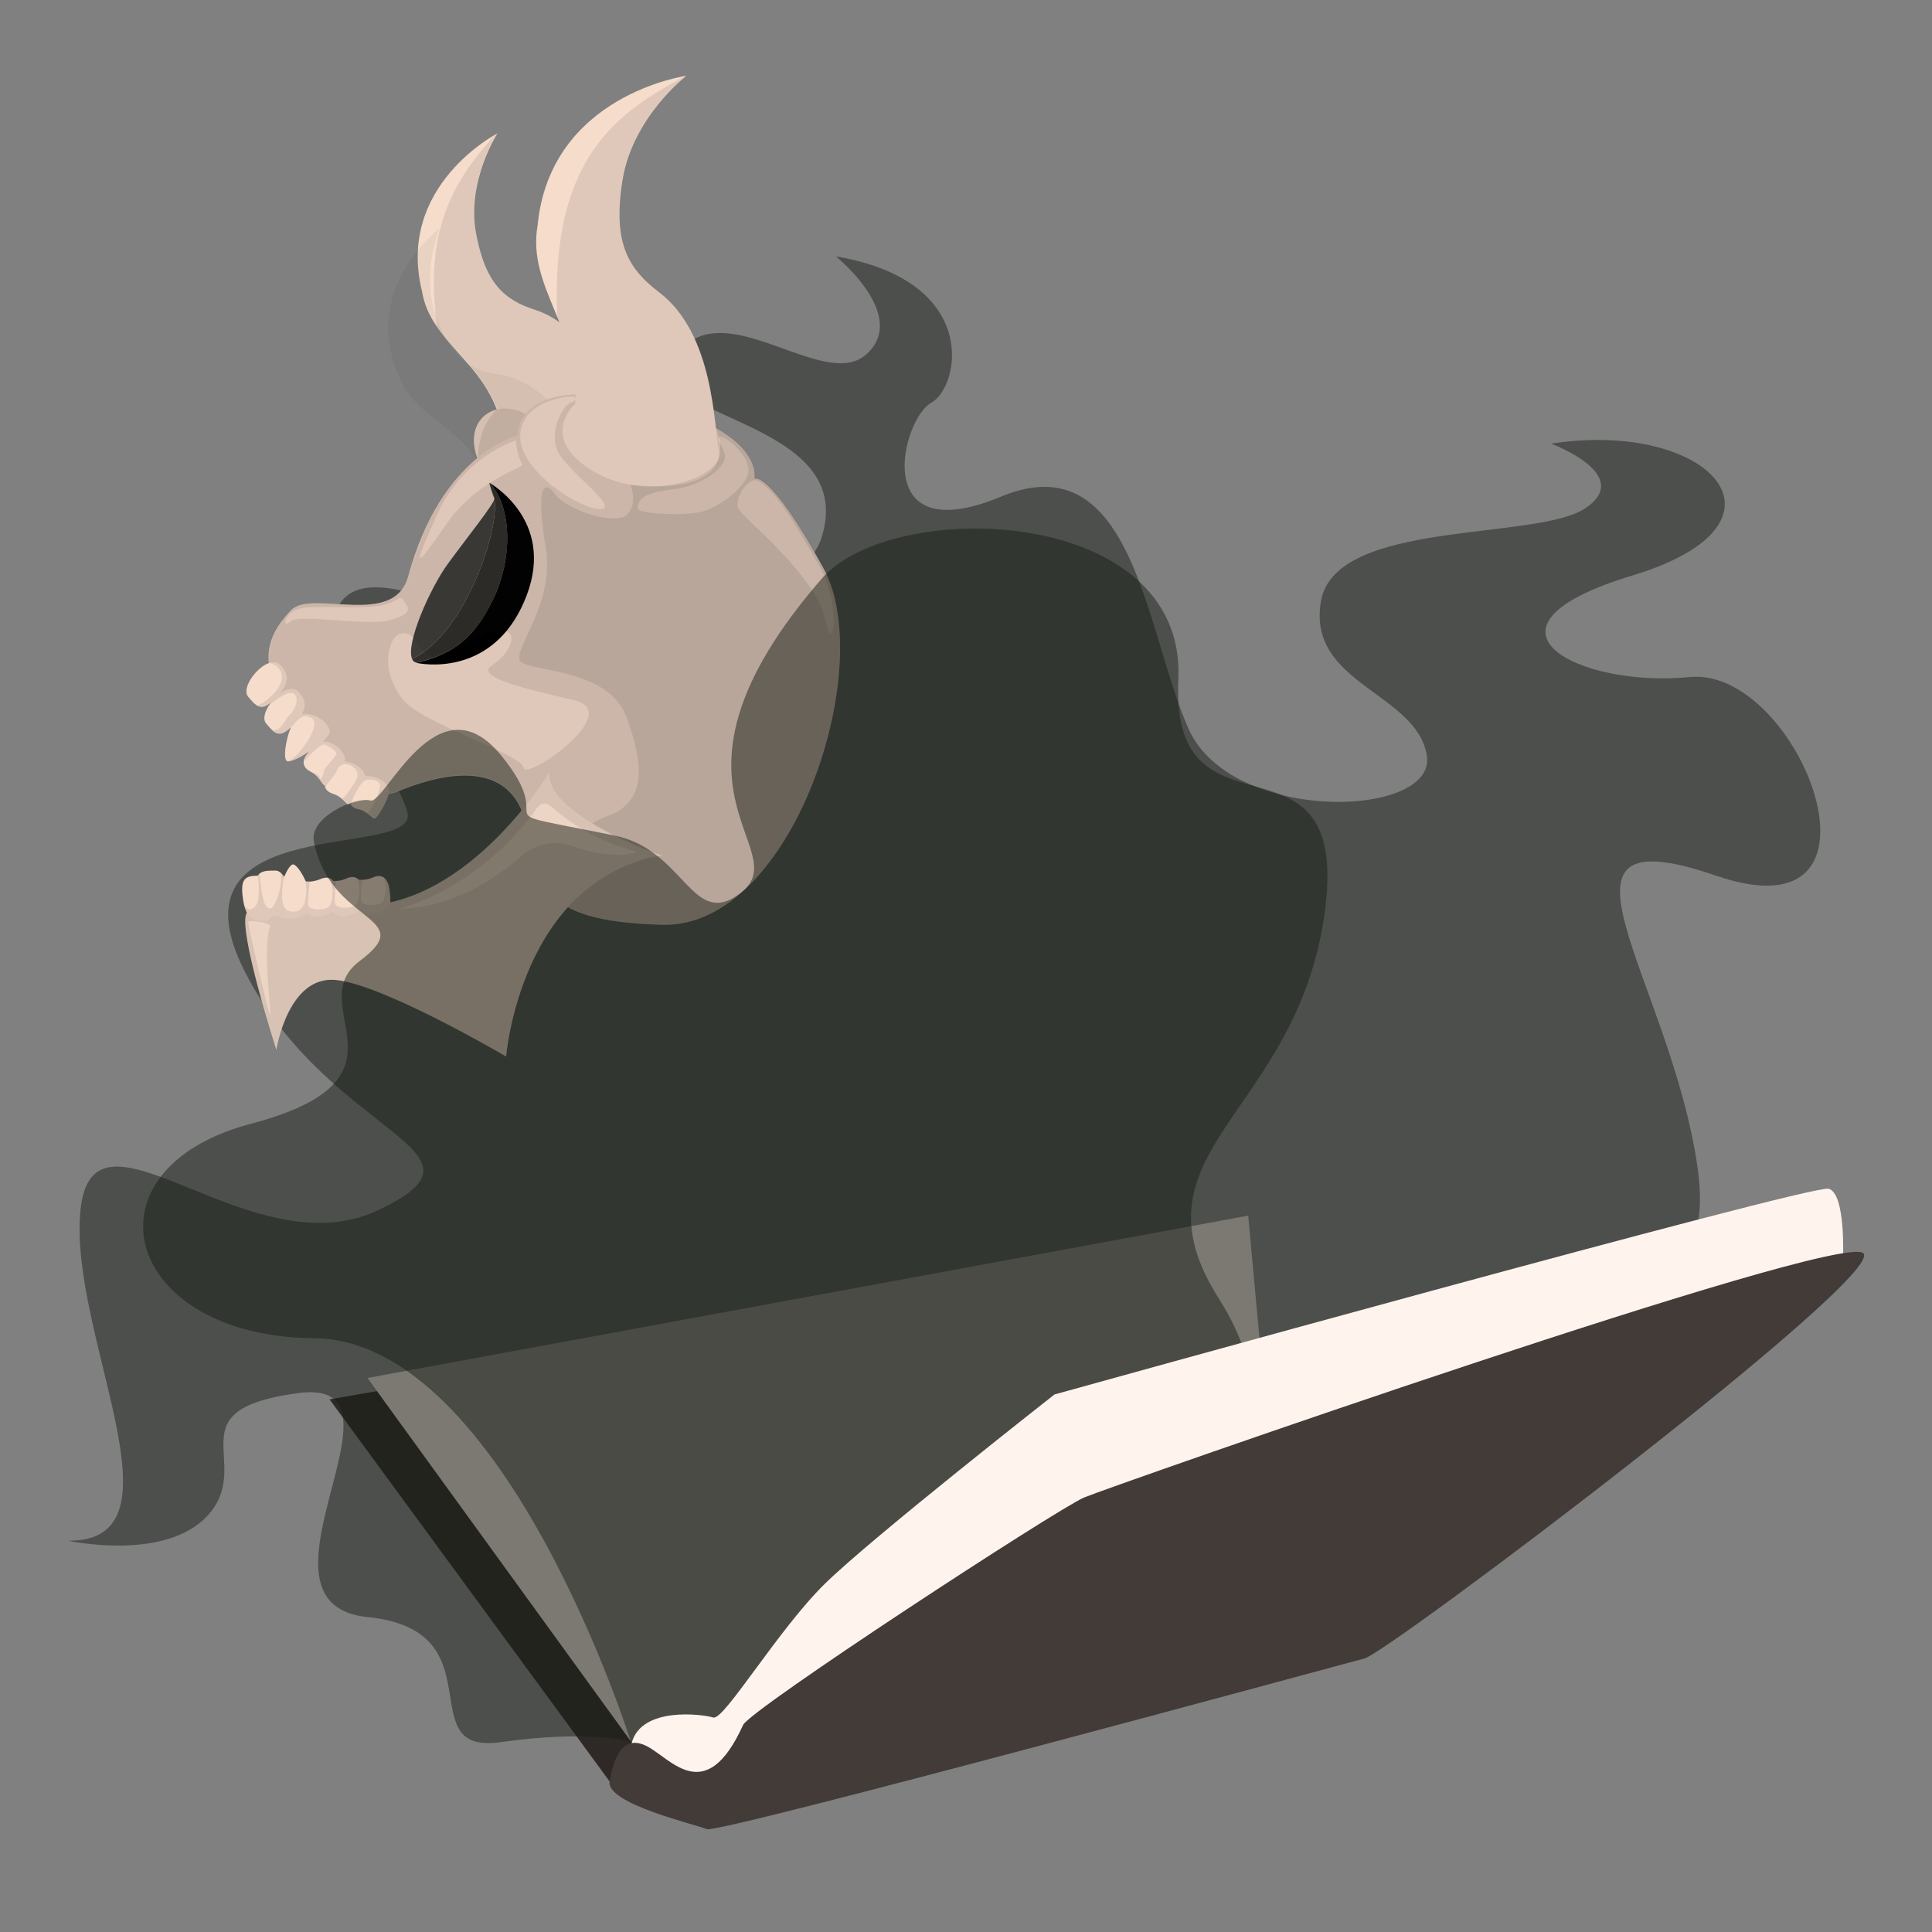<?xml version="1.0" encoding="utf-8"?>
<!-- Generator: Adobe Illustrator 23.0.3, SVG Export Plug-In . SVG Version: 6.00 Build 0)  -->
<svg version="1.1" id="Calque_1" xmlns="http://www.w3.org/2000/svg" xmlns:xlink="http://www.w3.org/1999/xlink" x="0px" y="0px"
	 viewBox="0 0 948.5 948.5" style="enable-background:new 0 0 948.5 948.5;" xml:space="preserve">
<rect x="0" y="0" width="948.5" height="948.5" fill="#808080" stroke="none"/>
<style type="text/css">
	.necro1{fill:#2E2927;}
	.necro2{fill:#DED4CE;}
	.necro3{opacity:0.5;fill:#191F16;enable-background:new    ;}
	.necro4{fill:#F5DCCB;}
	.necro5{fill:#DFC8B9;}
	.necro6{opacity:5.000000e-02;enable-background:new    ;}
	.necro7{fill:none;}
	.necro8{fill:#1D1D1B;}
	.necro9{opacity:0.9;fill:#1D1D1B;enable-background:new    ;}
	.necro10{opacity:0.9;fill:#2D2D2B;enable-background:new    ;}
	.necro11{fill:#EDD5C5;}
	.necro12{opacity:0.1;fill:#1D1D1B;enable-background:new    ;}
	.necro13{fill:#FFF4ED;}
	.necro14{fill:#423B38;}
</style>
<title>necromencer</title>
<g id="Livre2">
	<polygon class="necro1" points="299.3,874.6 161.8,687 606.3,609.7 631.3,791.7 	"/>
	<polygon class="necro2" points="310,855.3 180.4,676.5 612.8,596.8 629.5,778.6 	"/>
</g>
<g id="Fummée2">
	<path class="necro3" d="M410.4,125.9c0,0,36,29,15,48s-70-31-93,0s81.1,30,72.6,83s-68.6-19.4-100.6,31.3s-114.7-21.5-136.8,7.1
		s25.9,79.1,32.4,103.4s-121.5-2.4-79.5,78.9s128,86.9,65,116.6s-140-60.7-146,0s54,162.7-6,162.2c0,0,50,11,70-14.2
		s-17.7-50.3,43.1-58.3s-30.6,103.5,33.9,110s20.3,67.8,65.2,61.4s64.5,0,64.5,0s394.4-86.6,410.4-147.4s125.9-41,112.9-134
		s-84-176,9-144s41-102.9-13-97.5s-113-24.2-28-49.9s38-76.7-40-64.7c0,0,41,15.2,17,31.6s-123,5.2-130,45.8s47,44.8,52,75.7
		s-96,33.9-117-13.1s-27-141-92-114s-48.8-38-34.4-46S481.4,137.9,410.4,125.9z"/>
</g>
<g id="Crâne">
	<g id="Calque_5">
		<path class="necro4" d="M244.2,65.5c0,0-49.9,25.6-37,77.6c4.1,24.9,30.4,34.1,38.4,63.2c0,0-10.1,18.1,15.9,23.4s51-15.6,45.7-24.5
			s-17.5-44.4-44.5-53.1c-15-4.8-24.4-12.8-29-37.6C229,88.8,244.2,65.5,244.2,65.5z"/>
		<path class="necro5" d="M235.6,228c-10-21.3,7.3-33.1,22.3-24.8C273,211.4,235.6,228,235.6,228z"/>
		<path class="necro6" d="M290.6,222.5c-5.9-6.8-21.6-35.4-46-38.8c-13.6-1.9-22.8-7.3-30.4-27.9c-7.9-21.4,1.6-43.6,1.6-43.6
			s-38.9,29.4-20.1,72c6.8,19.4,28.2,24.1,40.1,44.1c-7.5,3.4-11.1,12.9-3.1,24.3c0,0,4.1-2.8,8.6-6.5c2.6,2.2,6.9,3.9,13.9,4.1
			C278.2,251,296.5,229.3,290.6,222.5z"/>
	</g>
	<g id="Calque_3">
		<path class="necro5" d="M200.4,283c-6.9,25.5-47.4,6.1-57.4,16.5s-15.5,21.8-6.9,39.7s39.8,57.6,58.7,49.6s53.7-17.7,62.7,13.2
			s3.7,50.2,67.6,52s105.8-126.4,79.2-175s-34-44.1-34-44.1s6.2-26.6-65.5-39.5c-52.1-9.1-50.7,18.4-50.7,18.4
			S216.8,222.4,200.4,283z"/>
		<path d="M240.2,237c11.6,12.2,11.2,37.9,2,57s-19.6,27.2-37.9,31.4c8.4,1.8,40.2,4.1,54.3-33.2C272.7,254.9,240.2,237,240.2,237z"
			/>
		<path class="necro7" d="M242.7,244.9c0-0.1,0-0.1,0-0.2C242.7,244.8,242.7,244.8,242.7,244.9z"/>
		<path class="necro8" d="M242.7,244.7c-0.3-1.5-0.8-2.9-1.5-4.2C241.6,241.9,242.1,243.3,242.7,244.7z"/>
		<path class="necro9" d="M240.2,237c0,0,0.4,1.7,1,3.5c0.7,1.3,1.2,2.8,1.5,4.2c0,0.1,0,0.1,0,0.2c2.9,13.6-13.8,66.1-40.4,78.6
			c0.3,0.9,1.1,1.6,2.1,1.8c18.2-4.1,28.7-12.2,37.9-31.4S251.8,249.2,240.2,237z"/>
		<path class="necro10" d="M242.7,244.9c-0.1,2.5-13.2,18.7-22.9,32c-8.8,12.1-20.7,39.2-17.5,46.6C228.9,311,245.6,258.5,242.7,244.9z
			"/>
		<path class="necro4" d="M179.3,381.1c-0.6-3.5-5.3-6.9-10-7.2c0.9-4.2-5-10-10.9-9.9l0,0c2.1-2,3.6-3.8,3.5-5
			c-0.3-4.1-7.5-9.4-13.7-8.4l0,0c2.1-3.7,2-7.1-1.8-11c-2.4-2.5-6.1-1.3-9.4,1.2c4.4-5,5.5-9.3,0.6-14.3
			c-6.1-6.2-20.2,10.2-15.8,15.5c4,4.8,6.3,7.1,11.3,2.8c-2.8,3.7-4.4,8-2.5,10.3c4.2,5.1,6.5,7.4,12.2,2
			c-2.7,6.5-3.9,15.8-1.8,16.6c1.5,0.6,6.3-1.7,10.9-4.8l0,0c-4.8,4.9-2.8,8.3,0.7,10s5.3,5.5,6.3,6.4c0.1,0.1,0.3,0.1,0.5,0
			c0.1,2.4,2,3.8,4.3,4.5c3.7,1.1,6.1,4.5,7.2,5.2c0.2,0.1,0.6,0,1-0.4c0.9,1.5,2.5,2.5,4.2,2.7c3.8,0.8,6.4,4.1,7.6,4.6
			s6.5-8.3,7.3-12.8C191.8,384.9,185.1,380.4,179.3,381.1z"/>
		<path class="necro4" d="M337,37.2c0,0-67,9.3-73.1,73.7c-5.2,30,21.1,51,18.5,87.3c0,0-18.7,16.6,8.8,33.1s64.4,2.5,61.8-9.6
			s-2.2-57.6-29.5-78.3c-15.2-11.5-22.7-24.3-18-54.4C310.3,57.6,337,37.2,337,37.2z"/>
		<path class="necro11" d="M121.3,448c-5.3,6.4,14.4,67.4,14.4,67.4s5.6-36.4,29-34.3s83.8,37.6,83.8,37.6s7-87.2,76.8-98.7
			c0,0-57.4-19.4-55.6-40.9c0,0-38.5,64.3-91.7,65.6S121.3,448,121.3,448z"/>
		<path class="necro4" d="M191.2,436.5c-1-6.8-4.9-7.3-8.4-5.6c-2.1,0.9-4.4,1.2-6.7,1c-1.7-1.8-4.1-1.6-6.3-0.5
			c-2,0.9-4.1,1.2-6.2,1.1c-1.7-2.1-4.2-1.9-6.6-0.8c-2.2,0.9-4.5,1.3-6.9,1c-2.1-4.8-5-8.7-6.5-8.3c-1.1,0.3-2.7,2.8-4.1,6.1
			c-1.2-1.9-2.6-3.1-4.3-3.1c-4.3,0-7.2,0.1-8.6,2.5c-5.7,0.1-8.3,1.1-7.6,9.1c0.9,8.7,3,13.7,11.1,13c1.6-0.1,3-1.1,3.7-2.5
			c0.9,0.1,1.8,0.1,2.8,0.1c3.1,2.2,10,1.9,14.2-1.4c2.4,2.6,8.5,2.2,12.5-0.7c2.2,3.2,8.9,2.8,13.1-0.5c2.6,3.6,11,2.5,14.7-2.3
			C191.2,444.7,192.2,443.4,191.2,436.5z"/>
	</g>
</g>
<g id="Ombre">
	<path id="_2" class="necro12" d="M404.3,278.8c-26.5-48.6-34-44.1-34-44.1s3-12.7-18.9-24.8c-2.1-18.6-6.5-50.4-28-66.7
		c-15.2-11.5-22.7-24.3-18-54.4c4.9-31.3,31.5-51.7,31.5-51.7c-31.7,17.3-67,38.1-63.3,118.8l0,0c0.3,0.7,0.6,1.4,0.8,2
		c-3.6-2.6-7.5-4.6-11.7-5.9c-8-2.6-14.4-6-19.3-12.4c-1.5-2-2.9-4.2-4-6.5c-0.2-0.5-0.5-1-0.7-1.5c-1.2-2.8-2.3-5.7-3.1-8.7
		c-0.7-2.6-1.4-5.4-1.9-8.6c-0.7-3.9-1-7.9-0.9-11.8c0.1-3,0.4-5.9,0.8-8.9c0.2-1.4,0.5-2.8,0.8-4.2c1.6-7,4.1-13.8,7.4-20.2
		c0.2-0.3,0.3-0.6,0.5-0.9c1.1-2,1.8-3.1,1.8-3.1l0,0c-21.6,23-36.1,48.3-29.5,95.2l0.5,0.8l0.7,1l0.6,0.7c0.2,0.3,0.5,0.6,0.8,1
		l0.6,0.7l0.8,1l0.6,0.7c0.3,0.4,0.6,0.7,0.9,1l0.5,0.6l1,1.2l0.4,0.4c1.1,1.3,2.3,2.6,3.5,3.9l0.9,1l0.6,0.7l0.9,1l0.7,0.8l0.8,0.9
		l0.7,0.8l0.8,1l0.7,0.8l0.8,1l0.7,0.8c0.3,0.3,0.5,0.6,0.8,1l0.6,0.9l0.8,1l0.6,0.9l0.7,1l0.6,0.9l0.7,1.1l0.6,0.9
		c0.2,0.4,0.5,0.8,0.7,1.1s0.4,0.6,0.6,0.9s0.4,0.8,0.7,1.2l0.5,0.9c0.2,0.4,0.4,0.9,0.7,1.3s0.3,0.6,0.4,0.9c0.2,0.5,0.5,1,0.7,1.5
		c0.1,0.3,0.3,0.5,0.4,0.8c0.3,0.8,0.7,1.6,1,2.4l0,0c0,0-9,6.4-9.6,23.8c-11.6,9.6-25.5,27-34,58.2c-6.9,25.5-47.4,6.1-57.4,16.5
		c-7.2,7.5-12.1,15.5-11,26.1c2.1,0,9.6,4,4.5,12c-2.5,3.9-6.1,7-10.2,8.9c1.9,1.1,3.9,0.8,6.8-1.7c-0.3,0.4-0.5,0.7-0.8,1.1
		l0.8-0.6c3.4-2.4,7.9-5.9,10.7-4.8s1.8,7.1-1.4,10.1s-3.9,8.1-8.7,8c2.6,2.3,4.9,2.4,9-1.5c3.1-3,5.3-7.5,10.3-4.3s-7.2,20.1-12,21
		c1.5,0.6,6.3-1.7,10.9-4.8l0,0c-1.9,2-2.7,3.7-2.8,5.1l0,0c2.6-3.6,8.2-8.6,9.6-8.5s6.6,3.1,6.2,4.7s-6.3,7.1-6.2,8.6
		s-1.7,4.4-1.8,3.3c0-0.8-0.8-2.1-3.3-2.7c2.8,1.9,4.3,5,5.3,5.7c0.1,0.1,0.3,0.1,0.5,0c0,0.5,0.1,1,0.3,1.4
		c0.1-1.7,4.6-5.5,5.5-8.2s4-4.6,8.1-1.6c5,3.7-0.4,8.7-2.7,12.3c-0.7,1.2-1.6,2.2-2.7,3c1.4,1.2,2.4,2.4,3,2.8c0.2,0.1,0.6,0,1-0.4
		c0.1,0.3,0.3,0.5,0.5,0.8c-0.2-2.8,4.6-11.9,7.3-12.3s5.6,0,6.6,2.1s-4.9,14-5.9,14.1h-0.1c1.6,1.1,2.7,2.3,3.4,2.6
		c1.2,0.6,6.1-7.7,7.2-12.3c1.3-0.2,2.5-0.5,3.7-1c18-7.6,50.5-16.8,61.3,9.2c-13.6,16.5-36.4,38.8-64.4,45.2c0.1-2.2,0-4.4-0.4-6.5
		c-0.4-2.9-1.4-4.7-2.6-5.6c0,0.6,0.1,1.1,0.2,1.7c0.9,4,0.1,9.2-1.4,10.7s-9.7,2.2-10.2-1c-0.4-2.2,0.3-6.7,0.6-10.2
		c-0.6,0-1.2,0-1.7,0c-0.1-0.1-0.3-0.3-0.4-0.4c0,0.7,0.1,1.5,0.2,2.2c0.9,4,0.1,9.2-1.4,10.7s-9.7,2.2-10.2-1
		c-0.4-2.3,0.4-7.3,0.6-10.9h-1.4c-0.2-0.3-0.5-0.6-0.9-0.8c-0.1,0.9,0,1.9,0.2,2.8c0.9,4,0.1,9.2-1.4,10.7s-9.7,2.2-10.2-1
		c-0.4-2.4,0.5-7.7,0.7-11.4c-0.7,0-1.3,0-1.9,0c1.4,13.9-3.5,15.6-8.2,14.5s-3.5-11.6-2.4-16.7c-0.5-0.7-1-1.4-1.7-2
		c1.2,6.8-3.1,17.7-5.1,17.4c-2.2-0.3-3.6-2.2-4.8-12.2c-0.2-1.9-0.3-3.5-0.4-4.7c-0.3,0.3-0.6,0.6-0.8,1c0,0,1.5,11.9-1.3,14.8
		c-2.3,2.3-3.3,2.1-5.3-0.3c0.3,1.2,0.7,2.4,1.3,3.5l0,0c-5.3,6.4,14.4,67.4,14.4,67.4s5.6-36.4,29-34.3s83.8,37.6,83.8,37.6
		s3.5-43.9,30.5-73.5c9,5,23,7.9,46.2,8.6C389,455.7,430.9,327.5,404.3,278.8z M132.6,498.1c-0.9-0.5-10.8-43.8-10.8-45.3
		s10.9,0.2,10.8,1.9C128.7,465.7,133.5,498.7,132.6,498.1z M281.2,194.6c1.5,0.3,2.4,2-1.1,3.1s-10.5,13.5-6.6,23.2s31,28.4,21.5,29
		s-40.7-18.8-39.6-36.5S280.7,194.5,281.2,194.6z M214.7,252.4c12.8-28.3,38.6-36.2,38.6-36.2c-0.1,2.8,1.7,10.2,3.1,11.8
		c1.3,1.6-21.9,7.1-37.4,29.5S201.9,280.7,214.7,252.4L214.7,252.4z M192.1,304.3c-11.3,3.4-45.4-3.2-49.6,0.8s-3.3-4.5,5.1-6.4
		s31.6,1,42.4-2.1c3.9-1.1,6.3-4,7.4-2.6C200.7,298.2,203.4,300.9,192.1,304.3L192.1,304.3z M257,376.9
		c-0.9-6.8-50.5-21.8-59.5-33.8s-7.2-21.6-5.6-26.7s7-7.7,10.8-3.4c1.9,3.6,4.7,6.7,8.2,8.9c5.9,3.8,29.1-12,29.1-12l7.3,0.1
		c7.3,0.1,3.4,10.8-5.6,16.5s14.4,11.3,40,17.2S257.8,383.7,257,376.9z M280.6,415.3c-8.3-2.9-17.6-1.1-24.3,4.7
		c-12,10.7-33.5,25.7-60.3,26.1c0,0,38.8-9,67.9-49.8c1.3-1.9,4-2.4,5.9-1c0.1,0.1,0.3,0.2,0.4,0.3c12.1,10.8,26.6,18.5,42.3,22.5
		C312.6,418.1,303.1,423.1,280.6,415.3L280.6,415.3z M343.7,251.4c-9.2,1.9-30.5,0.9-30.5-1.7s0.3-7.7,16.1-9.3s28.2-11.7,26.5-17.4
		s-3.9-6.4-3-8.1c1.5-2.9,14.2,7.6,14.7,15.4S352.9,249.5,343.7,251.4L343.7,251.4z M405,303.7c-4-20.3-39.1-48.6-42.2-53.5
		s4.6-16.2,9-14.2c8.5,3.8,19.7,22.9,30.6,42.1S409,324,405,303.7z"/>
	<path id="_1" class="necro12" d="M404.3,278.8c-26.5-48.6-34-44.1-34-44.1s3-12.7-18.9-24.8c0,0,16.8,34.2-42,28.1c0,0,3.9,7.5-1,14.1
		c-4.9,6.6-30.4-1.6-36-9.6s-9.3-2.2-4.5,26.1s-16.7,50.5-12.4,56c4.3,5.4,43.2,3.2,52.1,27.5s9.6,42-10,48.8
		c-2.4,0.9-4.7,2-6.9,3.4c5.7,3.4,20,11.3,34.3,15.7c0,0-23.4,1.4-46.3,25.3c9,5,23,7.9,46.2,8.6C389,455.7,430.9,327.5,404.3,278.8
		z"/>
</g>
<g id="Fumée1">
	<path class="necro3" d="M154.1,413.1c-2.3-12.1,20.8-22.1,27.8-20.1s32.7-60.5,64-22.3s-15.8,25,55.8,39.5c34.7,7,38,46.6,61.9,28.2
		c28.4-21.9-49.4-51.5,39.8-154.3c34.9-40.2,179.2-36.1,175.1,49.6s85.8,16.8,71.7,115.5s-98.1,115.9-51.6,188.7
		s-3.5,164.3-3.5,164.3l-285.1,53.7c0,0-62-198.1-155.8-198.9s-115.8-82.9-31-105.3s23.9-57.9,53.5-80S161.9,454,154.1,413.1z"/>
</g>
<g id="Livre1">
	<path class="necro13" d="M310.1,855.8c4.7-18.2,34.9-14.2,40.1-12.6s31.7-43,54.7-65.6s112.8-93,112.8-93s371.4-103.2,380-101
		s7.1,34.7,7.1,34.7L355.9,885.1L310.1,855.8z"/>
	<path class="necro14" d="M299.3,874.6c2.1-12.2,6.7-23.4,18.5-17.2s28.7,29.8,47-10.5c3.2-7.5,154.6-106.3,167.4-111.7
		s369.6-130.4,382.5-120S682,811,669.9,814.2S352.7,900.4,347,898S297.4,885.5,299.3,874.6z"/>
</g>
</svg>
